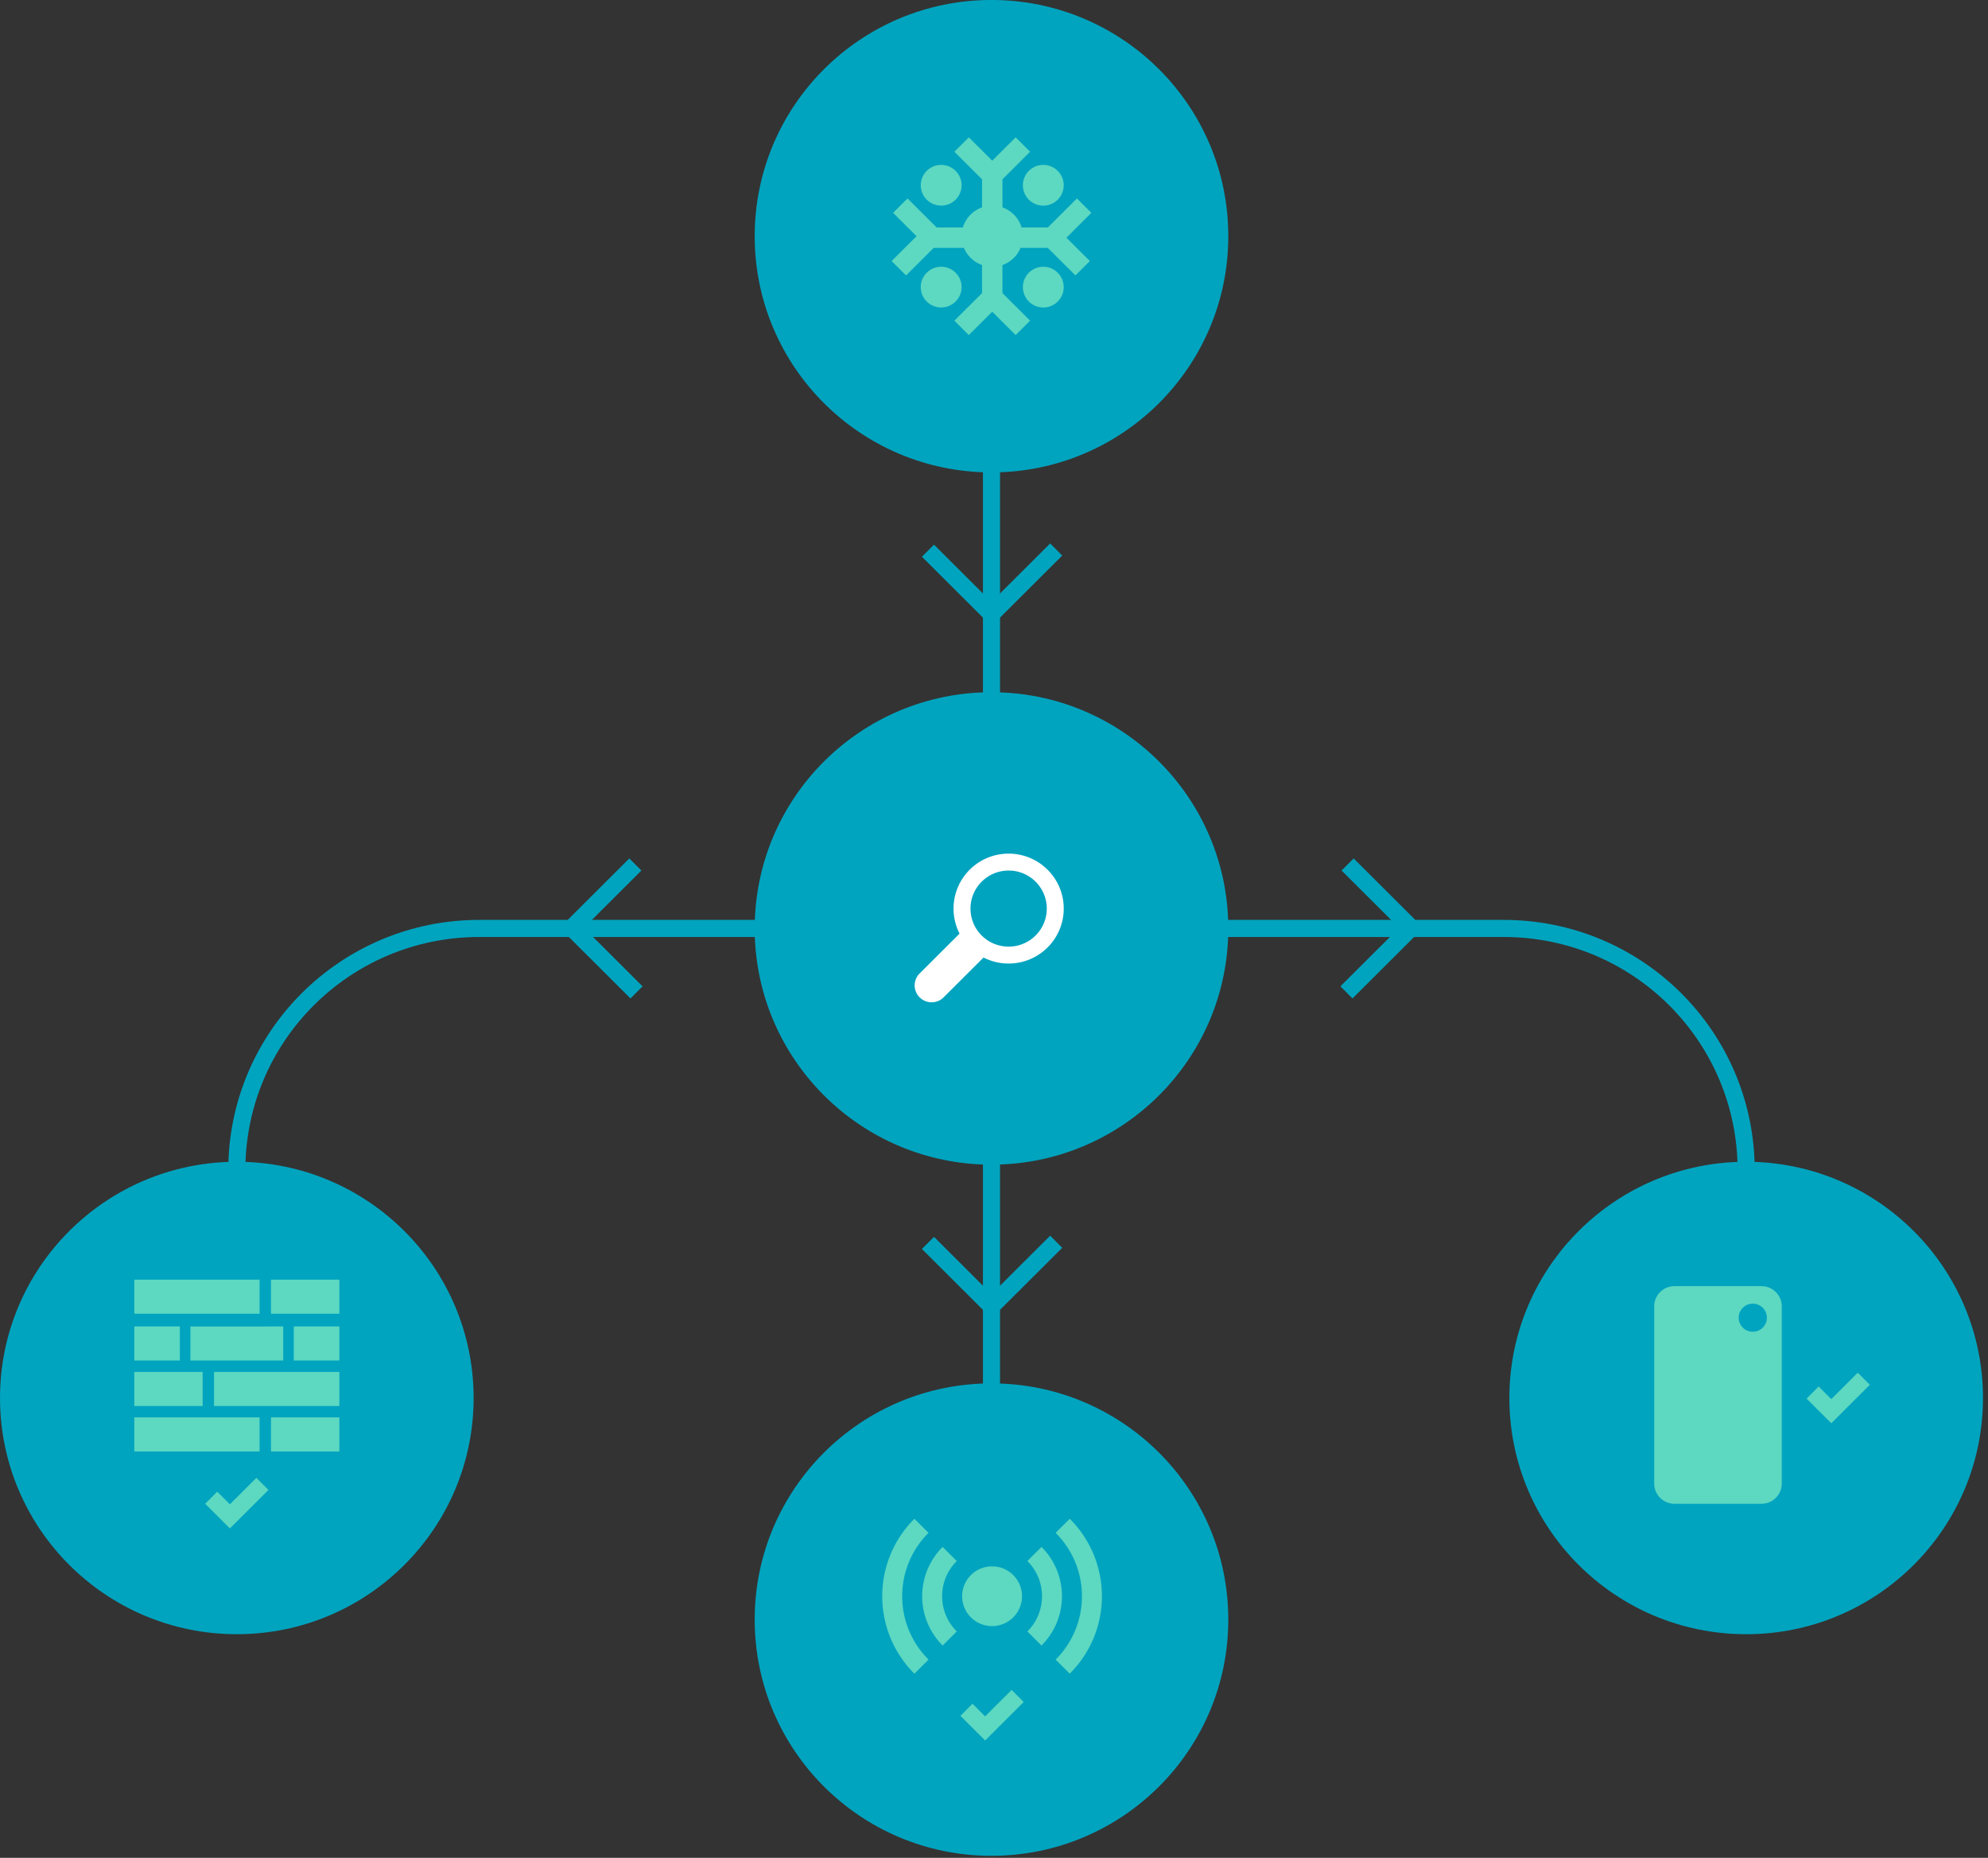 <svg xmlns="http://www.w3.org/2000/svg" xmlns:xlink="http://www.w3.org/1999/xlink" width="335" height="313" viewBox="0 0 335 313">
    <rect x="0" y="0" width="335" height="313" fill="#333333" stroke="none"/>
    <defs>
        <path id="a" d="M0 312.654h334.155V0H0z"/>
    </defs>
    <g fill="none" fill-rule="evenodd">
        <path fill="#00A4BF" d="M205.542 39.794c0-21.185-17.22-38.358-38.465-38.358-21.245 0-38.464 17.173-38.464 38.358 0 21.183 17.219 38.356 38.464 38.356 21.244 0 38.465-17.173 38.465-38.356"/>
        <path stroke="#00A4BF" stroke-width="2.88" d="M205.542 39.794c0-21.185-17.22-38.358-38.465-38.358-21.245 0-38.464 17.173-38.464 38.358 0 21.183 17.219 38.356 38.464 38.356 21.244 0 38.465-17.173 38.465-38.356z"/>
        <path fill="#00A4BF" d="M205.542 156.418c0-21.183-17.22-38.357-38.465-38.357-21.245 0-38.464 17.174-38.464 38.357 0 21.184 17.219 38.358 38.464 38.358 21.244 0 38.465-17.174 38.465-38.358"/>
        <path stroke="#00A4BF" stroke-width="2.88" d="M205.542 156.418c0-21.183-17.22-38.357-38.465-38.357-21.245 0-38.464 17.174-38.464 38.357 0 21.184 17.219 38.358 38.464 38.358 21.244 0 38.465-17.174 38.465-38.358zM107.262 167.192l-10.904-10.873 10.706-10.678M177.981 209.202l-10.905 10.875-10.706-10.678M177.981 92.577l-10.905 10.874-10.706-10.676"/>
        <path fill="#00A4BF" d="M78.37 235.524c0-21.183-17.22-38.358-38.463-38.358-21.247 0-38.466 17.175-38.466 38.358 0 21.184 17.219 38.358 38.466 38.358 21.243 0 38.463-17.174 38.463-38.358"/>
        <path stroke="#00A4BF" stroke-width="2.88" d="M78.37 235.524c0-21.183-17.22-38.358-38.463-38.358-21.247 0-38.466 17.175-38.466 38.358 0 21.184 17.219 38.358 38.466 38.358 21.243 0 38.463-17.174 38.463-38.358z"/>
        <path fill="#00A4BF" d="M205.542 272.86c0-21.184-17.22-38.358-38.465-38.358-21.245 0-38.464 17.174-38.464 38.357 0 21.184 17.219 38.358 38.464 38.358 21.244 0 38.465-17.174 38.465-38.358"/>
        <path stroke="#00A4BF" stroke-width="2.88" d="M205.542 272.86c0-21.184-17.22-38.358-38.465-38.358-21.245 0-38.464 17.174-38.464 38.357 0 21.184 17.219 38.358 38.464 38.358 21.244 0 38.465-17.174 38.465-38.358z"/>
        <path fill="#00A4BF" d="M332.714 235.524c0-21.183-17.223-38.358-38.466-38.358-21.244 0-38.463 17.175-38.463 38.358 0 21.184 17.219 38.358 38.463 38.358 21.243 0 38.466-17.174 38.466-38.358"/>
        <path stroke="#00A4BF" stroke-width="2.88" d="M332.714 235.524c0-21.183-17.223-38.358-38.466-38.358-21.244 0-38.463 17.175-38.463 38.358 0 21.184 17.219 38.358 38.463 38.358 21.243 0 38.466-17.174 38.466-38.358zM128.613 156.418H80.768M39.906 197.166c0-22.524 18.277-40.747 40.862-40.747M226.893 167.192l10.903-10.873-10.706-10.678M205.542 156.418h47.844M294.248 197.166c0-22.524-18.276-40.747-40.861-40.747M167.076 194.776v39.725M167.076 78.15v39.727"/>
        <path fill="#FFF" d="M169.966 159.481c3.55 0 6.428-2.868 6.428-6.408 0-3.539-2.878-6.409-6.428-6.409s-6.428 2.87-6.428 6.409c0 3.54 2.878 6.408 6.428 6.408m-4.228 1.836l-6.728 6.71a2.864 2.864 0 0 1-4.041 0 2.845 2.845 0 0 1 0-4.03l6.73-6.71a9.173 9.173 0 0 1-1.017-4.214c0-5.114 4.157-9.258 9.284-9.258 5.128 0 9.283 4.144 9.283 9.258 0 5.112-4.155 9.257-9.283 9.257a9.279 9.279 0 0 1-4.228-1.013"/>
        <path fill="#5DD8C1" d="M297.736 222a2.37 2.37 0 0 0-2.374-2.366A2.369 2.369 0 0 0 292.99 222a2.367 2.367 0 0 0 2.373 2.365 2.368 2.368 0 0 0 2.374-2.365zm2.513 27.937c0 1.882-1.53 3.41-3.42 3.41H282.17a3.417 3.417 0 0 1-3.421-3.41v-29.848a3.415 3.415 0 0 1 3.421-3.408h14.66c1.889 0 3.419 1.526 3.419 3.408v29.848z"/>
        <path stroke="#5DD8C1" stroke-width="2.88" d="M35.59 252.326l3.149 3.14 5.481-5.468"/>
        <mask id="b" fill="#fff">
            <use xlink:href="#a"/>
        </mask>
        <path fill="#5DD8C1" d="M22.627 244.533h21.12v-5.744h-21.12zM36.067 236.875h21.12v-5.744h-21.12zM45.667 244.533h11.52v-5.744h-11.52zM49.507 229.216h7.68v-5.744h-7.68zM22.627 229.216h7.68v-5.744h-7.68zM22.627 236.875h11.52v-5.744h-11.52zM22.627 221.328h21.12v-5.744h-21.12zM32.085 229.216h15.642v-5.744H32.085zM45.667 221.328h11.52v-5.744h-11.52zM167.176 273.955a5.04 5.04 0 0 1-5.048-5.033 5.04 5.04 0 0 1 5.048-5.034 5.04 5.04 0 0 1 5.047 5.034 5.04 5.04 0 0 1-5.047 5.033zm11.777-5.033c0 3.243-1.32 6.18-3.45 8.305l-2.38-2.372a8.355 8.355 0 0 0 2.466-5.933 8.35 8.35 0 0 0-2.465-5.932l2.379-2.374a11.701 11.701 0 0 1 3.45 8.306zm-23.557 0c0-3.242 1.32-6.179 3.45-8.306l2.38 2.374a8.349 8.349 0 0 0-2.464 5.932c0 2.316.94 4.415 2.463 5.933l-2.378 2.372a11.694 11.694 0 0 1-3.45-8.305zm30.288 0c0 5.096-2.071 9.71-5.422 13.05l-2.379-2.372a15.034 15.034 0 0 0 4.436-10.678c0-4.17-1.696-7.944-4.436-10.678l2.38-2.372a18.37 18.37 0 0 1 5.421 13.05zm-31.595 13.05a18.366 18.366 0 0 1-5.422-13.05 18.37 18.37 0 0 1 5.422-13.05l2.379 2.372a15.03 15.03 0 0 0-4.437 10.678c0 4.17 1.695 7.945 4.437 10.678l-2.38 2.372zM158.6 51.805a3.438 3.438 0 0 1-3.443-3.43 3.438 3.438 0 0 1 3.442-3.434 3.438 3.438 0 0 1 3.44 3.433 3.438 3.438 0 0 1-3.44 3.431zm17.208-17.16a3.438 3.438 0 0 1-3.442-3.431 3.438 3.438 0 0 1 3.442-3.433 3.438 3.438 0 0 1 3.44 3.433 3.438 3.438 0 0 1-3.44 3.43zm0 17.16a3.438 3.438 0 0 1-3.442-3.43 3.438 3.438 0 0 1 3.442-3.434 3.438 3.438 0 0 1 3.44 3.433 3.438 3.438 0 0 1-3.44 3.431zM158.6 34.645a3.438 3.438 0 0 1-3.442-3.431 3.438 3.438 0 0 1 3.442-3.433 3.438 3.438 0 0 1 3.44 3.433 3.438 3.438 0 0 1-3.44 3.43zm-4.155 5.15l-3.947-3.937 2.434-2.427 4.91 4.897h4.41a5.174 5.174 0 0 1 3.231-3.39v-4.73l-4.66-4.646 2.435-2.428 3.946 3.936 3.945-3.936 2.435 2.428-4.66 4.646v4.73a5.174 5.174 0 0 1 3.231 3.39h4.409l4.911-4.897 2.435 2.427-4.2 4.186 3.946 3.934-2.432 2.428-4.66-4.645h-4.587a5.178 5.178 0 0 1-3.053 2.888v4.729l4.66 4.646-2.435 2.428-3.945-3.936-3.946 3.936-2.434-2.428 4.66-4.646v-4.73a5.178 5.178 0 0 1-3.053-2.887h-5.09l-4.66 4.645-2.435-2.428 4.2-4.183z" mask="url(#b)"/>
        <path stroke="#5DD8C1" stroke-width="2.88" d="M162.86 288.053l3.148 3.138 5.482-5.466M305.442 234.608l3.149 3.14 5.48-5.468" mask="url(#b)"/>
    </g>
</svg>
